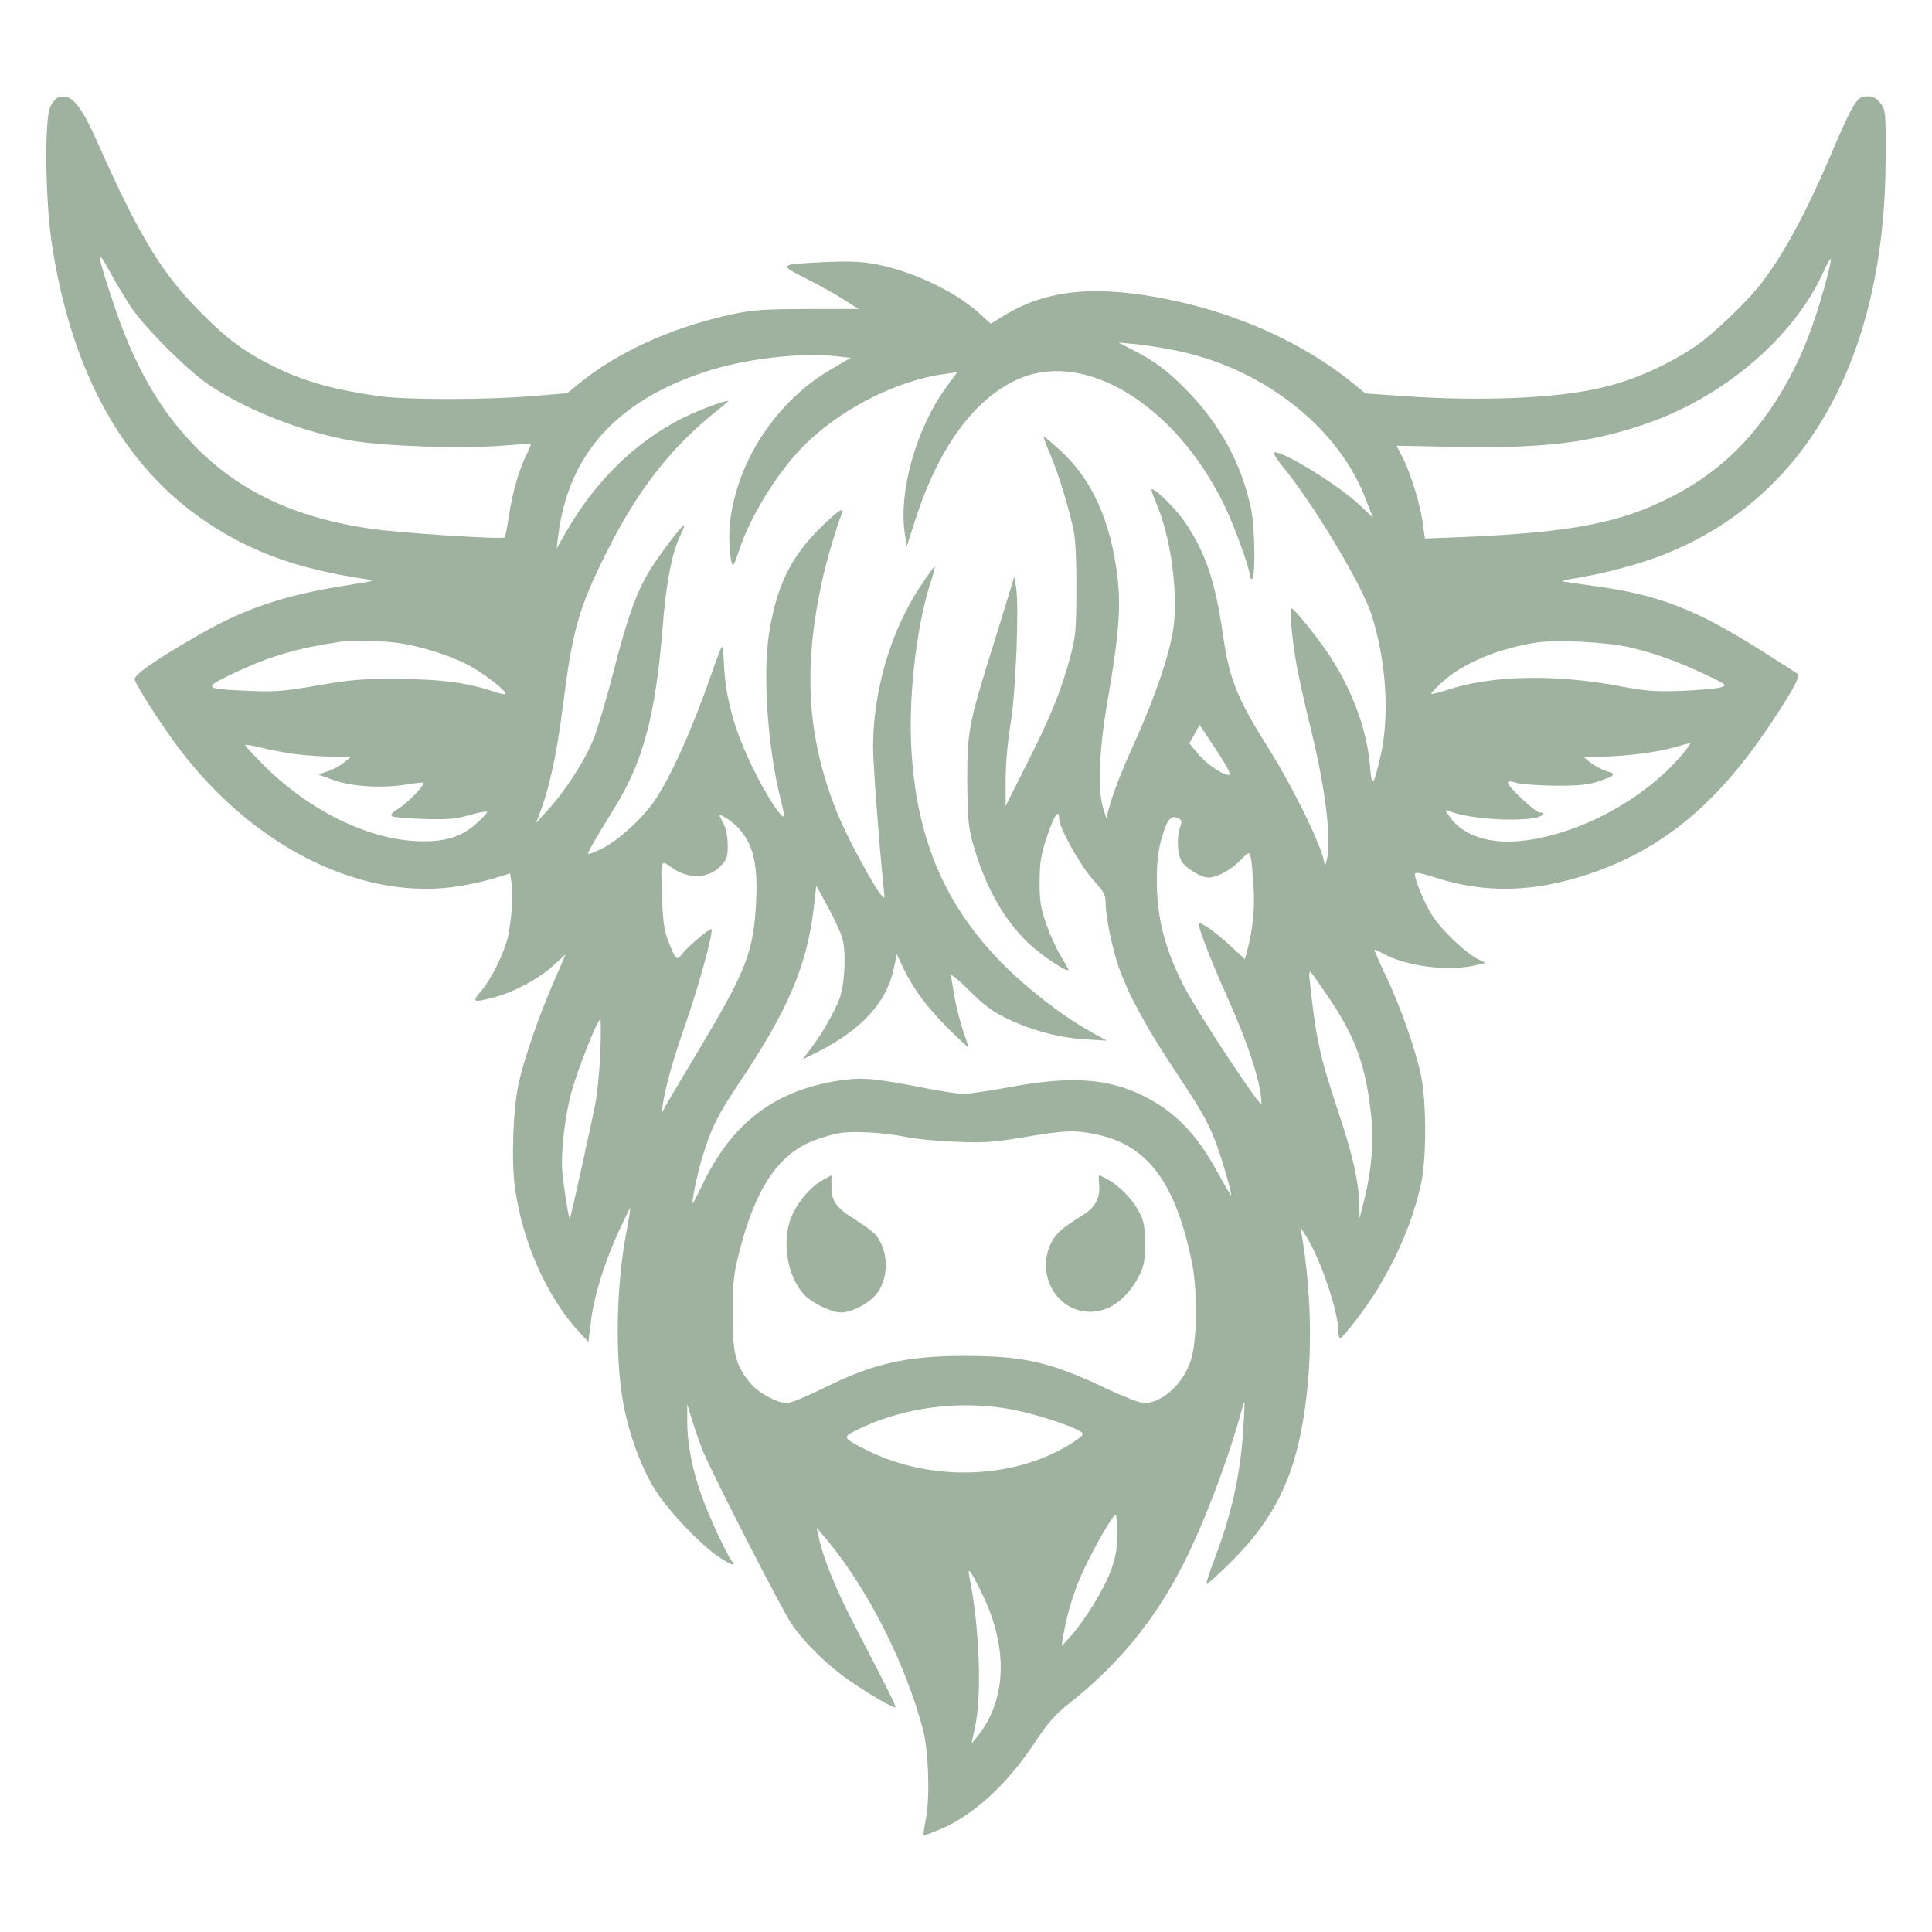 <?xml version="1.0" encoding="UTF-8" standalone="no" ?>
<!DOCTYPE svg PUBLIC "-//W3C//DTD SVG 1.1//EN" "http://www.w3.org/Graphics/SVG/1.1/DTD/svg11.dtd">
<svg xmlns="http://www.w3.org/2000/svg" xmlns:xlink="http://www.w3.org/1999/xlink" version="1.1" width="1080" height="1080" viewBox="0 0 1080 1080" xml:space="preserve">
<desc>Created with Fabric.js 5.2.4</desc>
<defs>
</defs>
<g transform="matrix(1 0 0 1 540 540)" id="335c17c4-e1e0-46db-8344-22338d48773d"  >
<rect style="stroke: none; stroke-width: 1; stroke-dasharray: none; stroke-linecap: butt; stroke-dashoffset: 0; stroke-linejoin: miter; stroke-miterlimit: 4; fill: rgb(255,255,255); fill-rule: nonzero; opacity: 1; visibility: hidden;" vector-effect="non-scaling-stroke"  x="-540" y="-540" rx="0" ry="0" width="1080" height="1080" />
</g>
<g transform="matrix(1 0 0 1 540 540)" id="ca3f55a7-69dd-45a7-84ab-7ec233a82b42"  >
</g>
<g transform="matrix(1 0 0 1 540 540)"  >
<g style="" vector-effect="non-scaling-stroke"   >
		<g transform="matrix(0.13 0 0 -0.13 0 0)"  >
<path style="stroke: none; stroke-width: 1; stroke-dasharray: none; stroke-linecap: butt; stroke-dashoffset: 0; stroke-linejoin: miter; stroke-miterlimit: 4; fill: rgb(159,178,159); fill-rule: nonzero; opacity: 1;" vector-effect="non-scaling-stroke"  transform=" translate(-5119.55, -5109.82)" d="M 1212 8843 C 1205 8840 1192 8824 1183 8807 C 1156 8756 1160 8401 1189 8213 C 1273 7661 1498 7257 1852 7020 C 2047 6889 2247 6817 2535 6774 C 2584 6767 2583 6767 2465 6748 C 2198 6707 2022 6649 1830 6539 C 1633 6426 1538 6360 1545 6341 C 1558 6305 1649 6163 1723 6062 C 2050 5619 2531 5381 2952 5455 C 2999 5463 3064 5478 3098 5489 L 3159 5508 L 3166 5463 C 3173 5412 3165 5301 3149 5231 C 3132 5163 3077 5051 3035 5003 C 2993 4954 2999 4951 3090 4975 C 3175 4997 3283 5055 3344 5111 L 3398 5160 L 3343 5033 C 3279 4885 3218 4707 3195 4600 C 3172 4494 3164 4270 3180 4157 C 3212 3923 3318 3684 3458 3534 L 3496 3493 L 3507 3584 C 3520 3692 3566 3838 3628 3973 C 3653 4026 3674 4069 3675 4068 C 3677 4066 3670 4022 3660 3970 C 3616 3743 3609 3435 3645 3235 C 3667 3108 3719 2964 3776 2868 C 3832 2775 3975 2623 4059 2567 C 4112 2532 4134 2526 4112 2552 C 4092 2577 4022 2726 3987 2820 C 3944 2935 3920 3057 3921 3154 L 3921 3225 L 3944 3150 C 3957 3109 3976 3053 3988 3025 C 4032 2918 4328 2342 4368 2283 C 4424 2200 4522 2104 4617 2038 C 4700 1980 4810 1916 4816 1922 C 4820 1926 4781 2004 4648 2260 C 4560 2428 4504 2565 4485 2660 L 4477 2695 L 4519 2645 C 4695 2436 4860 2110 4935 1825 C 4958 1737 4965 1542 4948 1448 C 4940 1405 4935 1370 4937 1370 C 4939 1370 4967 1381 5000 1394 C 5148 1454 5295 1588 5417 1773 C 5473 1858 5503 1891 5566 1941 C 5778 2109 5936 2303 6058 2546 C 6149 2727 6254 3007 6309 3215 C 6318 3248 6319 3237 6314 3155 C 6304 2943 6266 2765 6190 2565 C 6168 2506 6151 2455 6154 2453 C 6157 2450 6204 2492 6258 2546 C 6459 2746 6547 2938 6584 3262 C 6609 3473 6602 3721 6564 3950 L 6558 3985 L 6581 3950 C 6642 3854 6720 3628 6720 3543 C 6720 3525 6724 3510 6729 3510 C 6741 3510 6849 3652 6892 3725 C 6984 3879 7042 4021 7076 4172 C 7100 4278 7100 4527 7076 4639 C 7051 4757 6988 4934 6925 5068 C 6895 5129 6874 5180 6876 5180 C 6879 5180 6899 5171 6921 5159 C 7022 5108 7188 5087 7302 5111 L 7354 5123 L 7318 5141 C 7266 5168 7167 5262 7127 5323 C 7094 5373 7050 5477 7050 5504 C 7050 5515 7071 5511 7138 5490 C 7352 5421 7560 5426 7797 5505 C 8118 5612 8357 5812 8590 6167 C 8684 6310 8709 6358 8693 6368 C 8688 6372 8618 6416 8538 6467 C 8253 6647 8095 6707 7813 6745 C 7748 6754 7691 6762 7685 6764 C 7680 6766 7709 6773 7750 6779 C 7876 6800 8020 6839 8125 6881 C 8734 7124 9071 7726 9074 8577 C 9075 8777 9074 8790 9054 8817 C 9031 8848 9011 8855 8974 8846 C 8946 8839 8921 8793 8835 8590 C 8727 8337 8623 8147 8523 8025 C 8464 7953 8329 7825 8264 7780 C 8141 7695 7991 7628 7846 7595 C 7651 7550 7324 7537 6993 7561 L 6837 7572 L 6783 7616 C 6573 7787 6291 7915 5990 7976 C 5680 8039 5470 8019 5289 7910 L 5226 7872 L 5176 7917 C 5071 8011 4899 8093 4740 8126 C 4674 8139 4627 8141 4520 8137 C 4311 8127 4311 8127 4432 8066 C 4489 8037 4563 7996 4596 7974 L 4658 7935 L 4436 7935 C 4247 7934 4200 7931 4113 7912 C 3853 7856 3619 7749 3450 7610 L 3405 7573 L 3250 7560 C 3053 7544 2722 7544 2605 7559 C 2406 7586 2272 7623 2139 7690 C 2016 7751 1942 7806 1830 7919 C 1661 8089 1565 8247 1390 8640 C 1311 8820 1270 8866 1212 8843 z M 1527 7946 C 1586 7856 1774 7669 1865 7608 C 2033 7497 2264 7407 2476 7369 C 2619 7344 2965 7333 3135 7348 C 3196 7353 3246 7356 3248 7355 C 3250 7353 3243 7335 3232 7313 C 3199 7249 3170 7150 3155 7051 C 3147 6999 3139 6955 3136 6953 C 3126 6943 2685 6972 2560 6990 C 2237 7037 1998 7149 1810 7339 C 1653 7497 1540 7695 1451 7967 C 1381 8178 1378 8204 1435 8101 C 1460 8054 1502 7985 1527 7946 z M 8815 8045 C 8756 7827 8691 7676 8596 7530 C 8479 7351 8339 7223 8158 7130 C 7937 7015 7725 6974 7249 6954 L 7093 6948 L 7085 7005 C 7076 7084 7034 7223 7000 7290 L 6971 7347 L 7228 7342 C 7597 7335 7798 7359 8028 7436 C 8370 7549 8677 7809 8806 8093 C 8822 8129 8836 8154 8838 8149 C 8840 8145 8830 8098 8815 8045 z M 6014 7758 C 6388 7685 6714 7434 6835 7126 L 6870 7037 L 6811 7093 C 6720 7180 6463 7336 6443 7317 C 6440 7314 6459 7285 6485 7253 C 6618 7090 6822 6749 6863 6621 C 6927 6422 6942 6185 6902 6012 C 6872 5881 6864 5873 6857 5967 C 6844 6135 6769 6328 6655 6485 C 6600 6561 6533 6642 6520 6648 C 6509 6653 6521 6516 6541 6405 C 6552 6345 6579 6223 6601 6135 C 6664 5881 6691 5663 6672 5570 C 6666 5545 6662 5535 6661 5547 C 6658 5608 6533 5866 6421 6045 C 6286 6259 6252 6343 6225 6530 C 6192 6763 6150 6887 6062 7017 C 6024 7074 5937 7160 5919 7160 C 5915 7160 5922 7135 5936 7104 C 6000 6958 6033 6716 6011 6559 C 5994 6449 5935 6274 5851 6086 C 5786 5942 5753 5858 5732 5780 L 5723 5745 L 5709 5790 C 5685 5868 5692 6041 5728 6249 C 5775 6517 5786 6648 5772 6772 C 5744 7023 5661 7206 5518 7333 C 5484 7364 5455 7388 5453 7386 C 5452 7385 5465 7348 5484 7304 C 5518 7223 5559 7090 5582 6985 C 5590 6946 5595 6856 5594 6730 C 5594 6551 5591 6527 5567 6435 C 5528 6292 5483 6180 5380 5977 L 5290 5798 L 5290 5912 C 5290 5979 5299 6076 5311 6150 C 5334 6287 5348 6652 5335 6737 L 5327 6785 L 5317 6750 C 5311 6731 5278 6623 5243 6510 C 5131 6152 5125 6123 5125 5910 C 5126 5751 5129 5714 5147 5645 C 5199 5457 5279 5311 5390 5206 C 5447 5153 5560 5078 5560 5094 C 5560 5096 5545 5123 5527 5153 C 5508 5184 5480 5246 5464 5292 C 5440 5362 5436 5390 5436 5475 C 5437 5561 5442 5589 5470 5672 C 5499 5759 5520 5789 5520 5742 C 5520 5705 5610 5543 5664 5483 C 5712 5430 5720 5416 5720 5382 C 5720 5324 5746 5194 5775 5109 C 5815 4993 5892 4850 6014 4666 C 6131 4490 6155 4449 6191 4358 C 6213 4304 6260 4144 6260 4125 C 6260 4120 6236 4159 6207 4212 C 6113 4388 6017 4486 5875 4555 C 5725 4627 5568 4637 5312 4590 C 5222 4573 5131 4560 5109 4560 C 5088 4560 5013 4571 4943 4585 C 4733 4626 4679 4631 4593 4620 C 4304 4581 4114 4440 3984 4165 C 3964 4124 3947 4090 3945 4090 C 3938 4090 3964 4217 3986 4289 C 4025 4416 4051 4468 4148 4613 C 4352 4917 4435 5110 4464 5353 L 4476 5455 L 4524 5367 C 4551 5318 4579 5258 4587 5232 C 4605 5174 4599 5035 4576 4970 C 4555 4914 4501 4819 4453 4756 L 4417 4708 L 4481 4740 C 4674 4838 4779 4954 4810 5103 L 4822 5161 L 4851 5099 C 4893 5011 4955 4928 5049 4835 C 5094 4791 5130 4758 5130 4760 C 5130 4763 5119 4798 5105 4838 C 5092 4878 5076 4941 5070 4978 C 5064 5015 5057 5054 5055 5066 C 5052 5080 5078 5059 5133 5005 C 5199 4939 5232 4915 5300 4882 C 5404 4832 5525 4800 5639 4794 L 5725 4789 L 5665 4822 C 5576 4871 5490 4932 5392 5014 C 5057 5295 4899 5625 4883 6081 C 4875 6301 4911 6590 4969 6765 C 4980 6798 4987 6826 4985 6828 C 4984 6830 4956 6792 4925 6745 C 4796 6552 4720 6293 4720 6052 C 4720 5977 4747 5621 4765 5450 C 4771 5396 4771 5395 4753 5417 C 4715 5465 4600 5679 4563 5775 C 4437 6092 4418 6387 4500 6762 C 4518 6847 4564 7003 4585 7053 C 4601 7090 4566 7067 4487 6988 C 4365 6865 4307 6746 4274 6549 C 4244 6368 4266 6048 4325 5816 C 4334 5784 4338 5755 4336 5753 C 4326 5743 4257 5851 4206 5955 C 4122 6126 4084 6264 4078 6422 C 4076 6459 4072 6486 4069 6482 C 4066 6478 4048 6432 4030 6380 C 3944 6132 3852 5926 3780 5820 C 3729 5745 3626 5651 3557 5616 C 3525 5600 3497 5589 3495 5592 C 3491 5596 3522 5650 3608 5790 C 3731 5986 3785 6190 3815 6565 C 3830 6759 3856 6892 3892 6963 C 3903 6985 3910 7004 3908 7006 C 3902 7011 3799 6876 3758 6808 C 3703 6718 3664 6610 3605 6380 C 3576 6267 3538 6137 3520 6091 C 3485 6000 3399 5866 3321 5780 L 3271 5725 L 3291 5778 C 3330 5885 3361 6029 3385 6220 C 3428 6558 3453 6645 3571 6883 C 3706 7155 3852 7342 4052 7500 C 4079 7522 4100 7540 4098 7540 C 4075 7540 3968 7499 3899 7465 C 3699 7364 3526 7195 3402 6980 L 3359 6905 L 3366 6960 C 3409 7309 3617 7540 3999 7665 C 4165 7720 4399 7748 4550 7733 L 4624 7725 L 4542 7677 C 4303 7539 4131 7276 4104 7009 C 4097 6936 4107 6823 4120 6836 C 4124 6841 4135 6870 4145 6900 C 4188 7033 4296 7212 4403 7327 C 4559 7494 4812 7627 5031 7656 L 5082 7663 L 5035 7599 C 4905 7422 4828 7147 4857 6965 L 4865 6915 L 4902 7030 C 5005 7349 5166 7563 5360 7640 C 5643 7752 6019 7518 6226 7100 C 6271 7009 6340 6821 6340 6788 C 6340 6778 6345 6772 6350 6775 C 6365 6784 6362 6999 6345 7077 C 6305 7267 6215 7433 6076 7578 C 5992 7665 5933 7710 5842 7756 L 5775 7791 L 5845 7784 C 5884 7781 5960 7769 6014 7758 z M 2677 6499 C 2783 6484 2921 6439 2999 6393 C 3066 6353 3140 6294 3140 6280 C 3140 6276 3121 6279 3098 6287 C 2978 6328 2867 6343 2680 6344 C 2519 6345 2474 6341 2330 6316 C 2186 6291 2149 6288 2035 6293 C 1840 6301 1836 6305 1967 6367 C 2125 6442 2245 6477 2430 6504 C 2485 6512 2603 6509 2677 6499 z M 7970 6481 C 8076 6457 8178 6420 8300 6363 C 8393 6318 8394 6317 8365 6308 C 8349 6303 8274 6296 8200 6293 C 8082 6289 8047 6291 7920 6315 C 7646 6366 7375 6359 7189 6297 C 7151 6284 7120 6277 7120 6281 C 7120 6285 7143 6309 7172 6335 C 7258 6412 7407 6474 7568 6500 C 7654 6514 7872 6503 7970 6481 z M 6252 5932 C 6230 5926 6153 5978 6116 6024 L 6080 6067 L 6102 6107 L 6124 6147 L 6194 6041 C 6239 5974 6260 5934 6252 5932 z M 2243 6020 C 2288 6015 2358 6010 2400 6010 L 2475 6009 L 2445 5985 C 2429 5971 2397 5954 2375 5947 L 2335 5933 L 2395 5911 C 2471 5882 2603 5873 2706 5889 C 2747 5896 2783 5900 2786 5898 C 2794 5889 2724 5816 2683 5789 C 2651 5770 2643 5760 2652 5754 C 2659 5749 2721 5744 2790 5742 C 2892 5739 2928 5742 2985 5759 C 3023 5770 3057 5776 3060 5773 C 3063 5770 3044 5749 3017 5725 C 2953 5667 2888 5645 2780 5646 C 2558 5648 2294 5776 2093 5980 C 2053 6020 2020 6056 2020 6060 C 2020 6063 2052 6058 2091 6048 C 2130 6038 2199 6026 2243 6020 z M 8200 6020 C 8042 5832 7770 5682 7527 5650 C 7378 5630 7259 5667 7200 5751 C 7178 5781 7178 5783 7196 5776 C 7278 5744 7461 5730 7563 5746 C 7598 5752 7616 5770 7586 5770 C 7568 5770 7450 5881 7450 5897 C 7450 5905 7459 5906 7488 5897 C 7508 5891 7584 5886 7655 5885 C 7757 5885 7797 5889 7840 5904 C 7913 5929 7918 5935 7873 5948 C 7852 5955 7822 5971 7805 5984 L 7775 6009 L 7843 6010 C 7943 6010 8088 6028 8161 6049 C 8196 6059 8229 6068 8233 6069 C 8238 6069 8223 6048 8200 6020 z M 4141 5703 C 4204 5635 4225 5549 4217 5386 C 4206 5173 4176 5094 3983 4770 C 3906 4641 3835 4522 3826 4505 L 3810 4475 L 3816 4515 C 3828 4594 3860 4708 3915 4865 C 3969 5019 4035 5259 4025 5268 C 4019 5274 3925 5195 3899 5162 C 3875 5131 3872 5134 3838 5220 C 3821 5265 3816 5302 3812 5419 C 3807 5574 3805 5568 3860 5529 C 3930 5482 4013 5486 4065 5540 C 4091 5567 4095 5579 4095 5628 C 4095 5663 4088 5698 4078 5719 C 4068 5738 4060 5755 4060 5757 C 4060 5767 4118 5729 4141 5703 z M 6038 5742 C 6048 5735 6048 5727 6040 5706 C 6025 5664 6028 5592 6047 5559 C 6065 5530 6131 5490 6163 5490 C 6197 5490 6256 5521 6296 5561 C 6337 5602 6337 5602 6344 5577 C 6347 5564 6353 5508 6356 5453 C 6362 5358 6354 5272 6329 5177 L 6319 5139 L 6256 5197 C 6194 5255 6120 5307 6120 5291 C 6120 5270 6175 5128 6237 4990 C 6334 4775 6390 4602 6390 4518 C 6390 4492 6117 4906 6056 5024 C 5974 5185 5940 5318 5940 5479 C 5940 5579 5950 5635 5977 5708 C 5993 5749 6010 5759 6038 5742 z M 6684 4967 C 6794 4803 6838 4682 6861 4474 C 6874 4357 6864 4231 6831 4100 L 6812 4025 L 6811 4081 C 6809 4180 6782 4300 6721 4481 C 6639 4727 6624 4798 6596 5062 C 6595 5077 6597 5087 6601 5085 C 6605 5082 6642 5029 6684 4967 z M 3547 4738 C 3544 4659 3534 4561 3526 4520 C 3505 4413 3419 4026 3416 4022 C 3412 4018 3392 4144 3384 4221 C 3376 4305 3395 4470 3425 4575 C 3457 4685 3535 4880 3547 4880 C 3550 4880 3550 4816 3547 4738 z M 4860 4375 C 4901 4366 4998 4357 5075 4354 C 5197 4349 5235 4351 5371 4374 C 5549 4404 5589 4405 5683 4385 C 5901 4339 6021 4178 6091 3835 C 6116 3713 6114 3500 6086 3413 C 6054 3314 5964 3231 5885 3230 C 5869 3230 5795 3259 5720 3294 C 5486 3406 5368 3433 5120 3433 C 4866 3434 4720 3401 4506 3294 C 4434 3259 4365 3230 4350 3230 C 4308 3230 4226 3275 4192 3316 C 4129 3392 4115 3447 4116 3615 C 4116 3742 4120 3781 4142 3870 C 4212 4152 4312 4301 4467 4360 C 4499 4372 4545 4386 4570 4390 C 4629 4402 4766 4394 4860 4375 z M 5331 3200 C 5430 3180 5583 3129 5614 3107 C 5628 3096 5624 3091 5579 3061 C 5336 2903 4974 2888 4695 3027 C 4592 3078 4588 3084 4641 3110 C 4842 3213 5101 3247 5331 3200 z M 5770 2668 C 5770 2606 5763 2567 5745 2517 C 5718 2438 5634 2301 5573 2232 L 5531 2185 L 5536 2220 C 5552 2314 5574 2391 5609 2476 C 5649 2572 5749 2750 5763 2750 C 5767 2750 5770 2713 5770 2668 z M 5190 2408 C 5303 2174 5294 1951 5167 1795 L 5143 1766 L 5158 1835 C 5189 1971 5177 2274 5134 2483 C 5124 2533 5140 2511 5190 2408 z" stroke-linecap="round" />
</g>
		<g transform="matrix(0.13 0 0 -0.13 -72.6 155.31)"  >
<path style="stroke: none; stroke-width: 1; stroke-dasharray: none; stroke-linecap: butt; stroke-dashoffset: 0; stroke-linejoin: miter; stroke-miterlimit: 4; fill: rgb(159,178,159); fill-rule: nonzero; opacity: 1;" vector-effect="non-scaling-stroke"  transform=" translate(-4575.08, -3945)" d="M 4519 4220 C 4465 4192 4405 4120 4380 4054 C 4341 3949 4366 3803 4438 3726 C 4471 3691 4555 3650 4595 3650 C 4647 3650 4726 3694 4756 3739 C 4802 3809 4799 3914 4748 3980 C 4737 3994 4699 4023 4662 4046 C 4576 4099 4555 4127 4555 4191 C 4555 4218 4555 4240 4555 4240 C 4555 4239 4539 4231 4519 4220 z" stroke-linecap="round" />
</g>
		<g transform="matrix(0.13 0 0 -0.13 72.36 155.13)"  >
<path style="stroke: none; stroke-width: 1; stroke-dasharray: none; stroke-linecap: butt; stroke-dashoffset: 0; stroke-linejoin: miter; stroke-miterlimit: 4; fill: rgb(159,178,159); fill-rule: nonzero; opacity: 1;" vector-effect="non-scaling-stroke"  transform=" translate(-5662.25, -3946.33)" d="M 5678 4198 C 5684 4144 5660 4100 5609 4069 C 5522 4016 5492 3990 5471 3948 C 5415 3831 5473 3691 5592 3659 C 5690 3633 5787 3688 5848 3804 C 5871 3848 5875 3867 5875 3945 C 5875 4023 5871 4042 5848 4086 C 5820 4139 5761 4198 5711 4224 C 5695 4233 5680 4240 5678 4240 C 5676 4240 5676 4221 5678 4198 z" stroke-linecap="round" />
</g>
</g>
</g>
<g transform="matrix(NaN NaN NaN NaN 0 0)"  >
<g style=""   >
</g>
</g>
<g transform="matrix(NaN NaN NaN NaN 0 0)"  >
<g style=""   >
</g>
</g>
<g transform="matrix(NaN NaN NaN NaN 0 0)"  >
<g style=""   >
</g>
</g>
</svg>